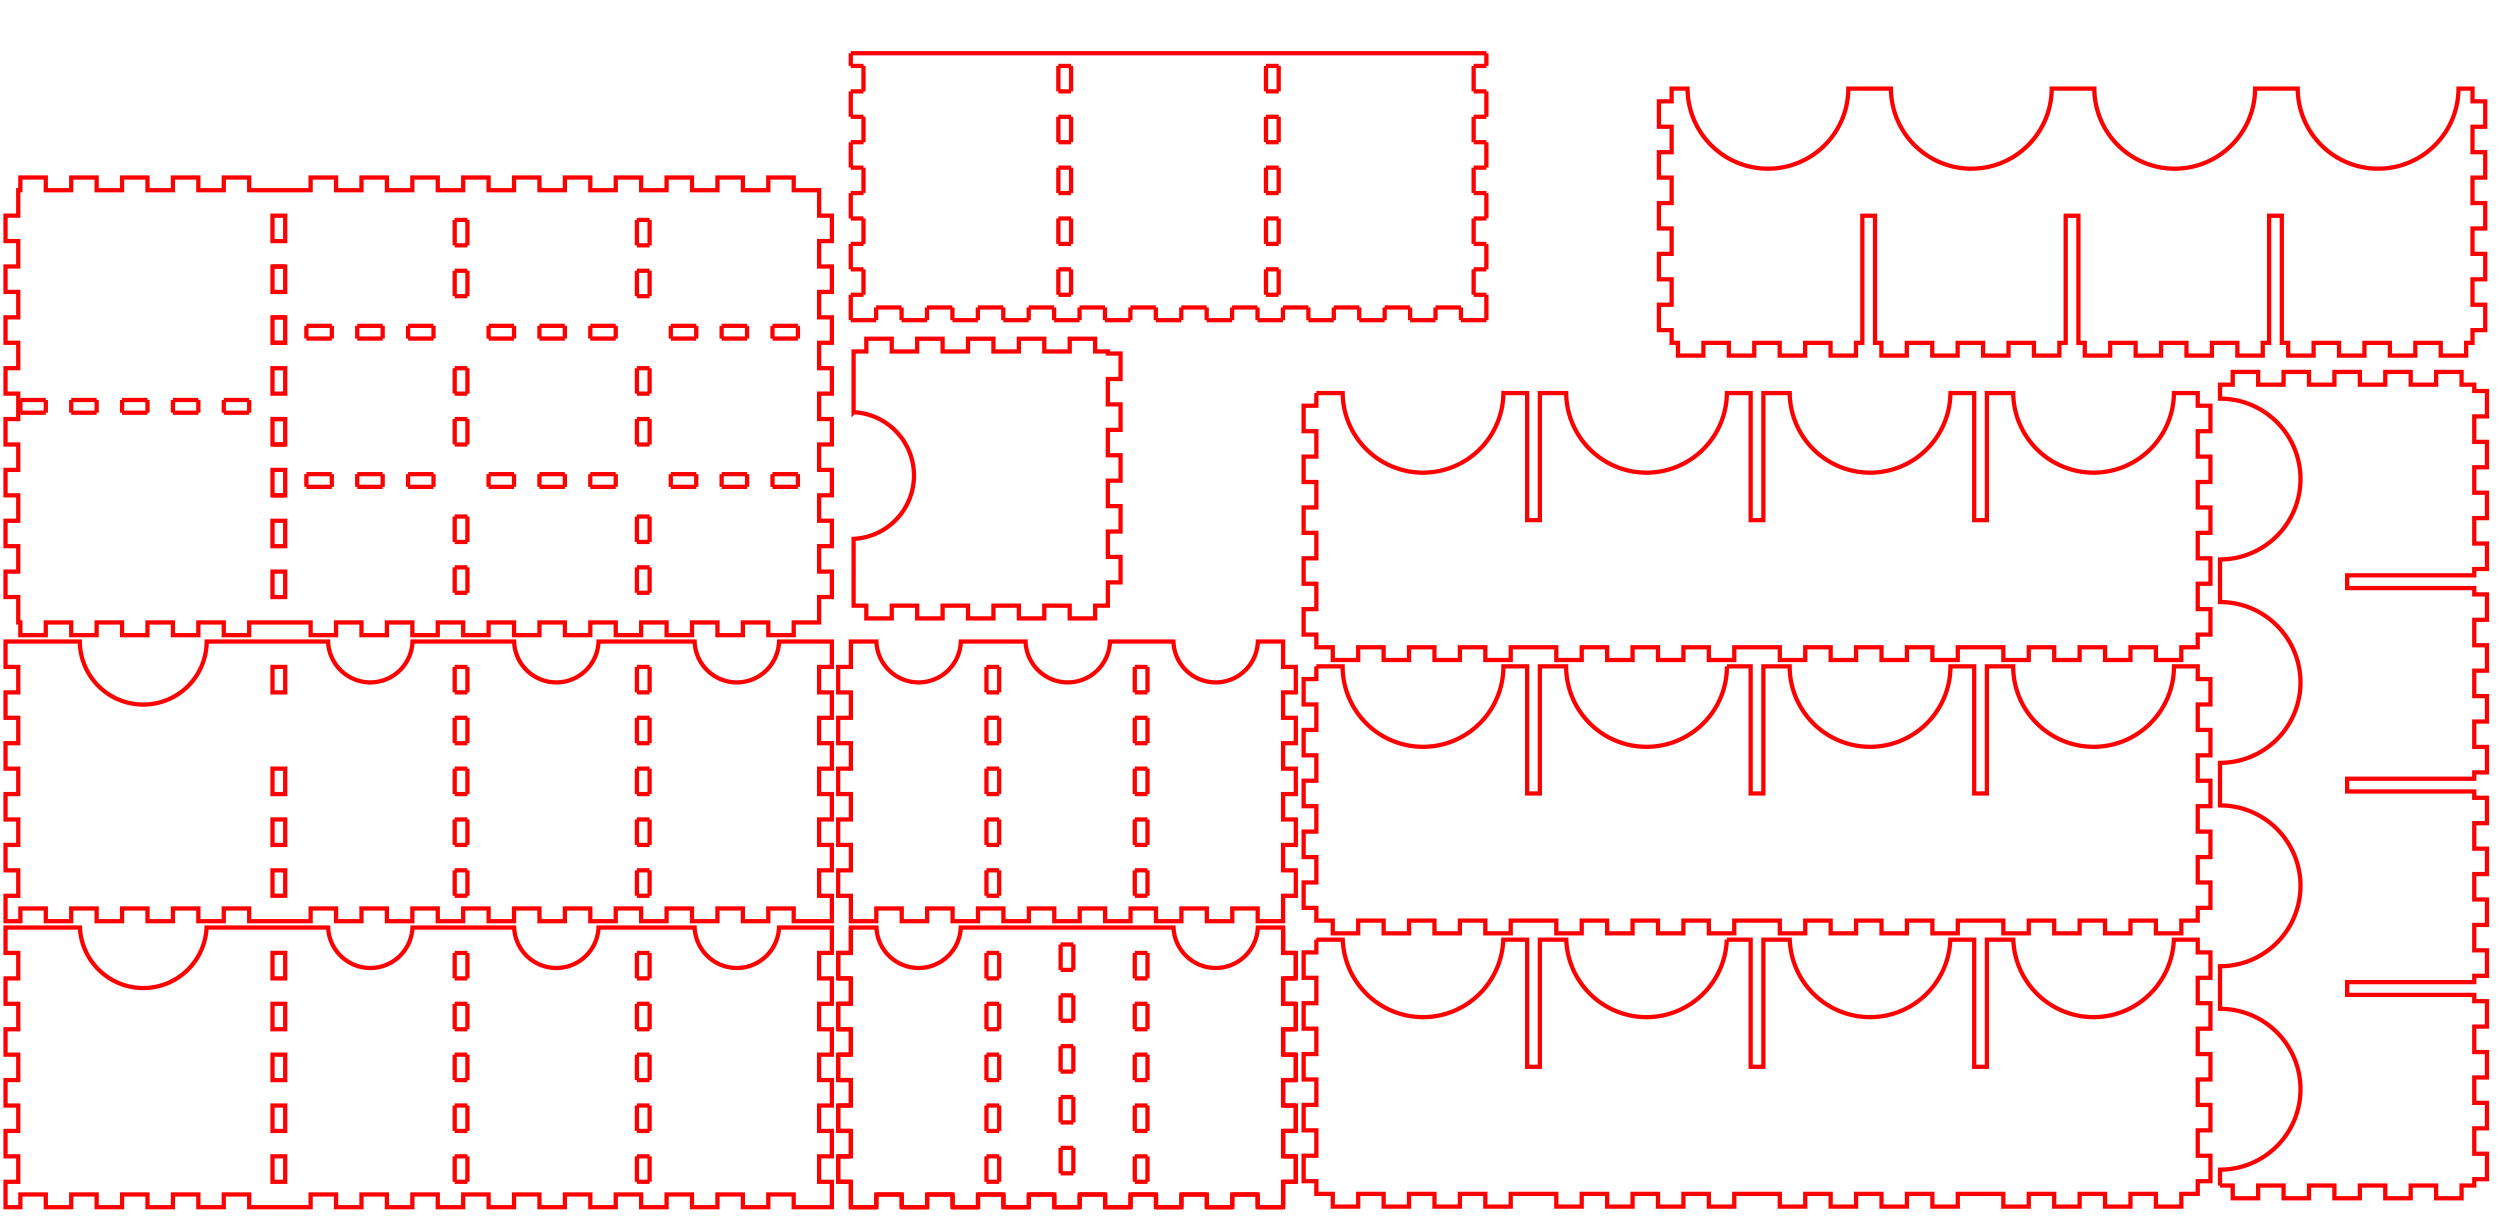 <?xml version="1.0" encoding="UTF-8" standalone="no"?>
<!-- Created with Inkscape (http://www.inkscape.org/) -->

<svg
   xmlns:dc="http://purl.org/dc/elements/1.1/"
   xmlns:cc="http://creativecommons.org/ns#"
   xmlns:rdf="http://www.w3.org/1999/02/22-rdf-syntax-ns#"
   xmlns:svg="http://www.w3.org/2000/svg"
   xmlns="http://www.w3.org/2000/svg"
   xmlns:sodipodi="http://sodipodi.sourceforge.net/DTD/sodipodi-0.dtd"
   xmlns:inkscape="http://www.inkscape.org/namespaces/inkscape"
   width="590mm"
   height="290mm"
   viewBox="0 0 2090.551 1027.559"
   id="svg7949"
   version="1.1"
   inkscape:version="0.91 r13725"
   sodipodi:docname="Print Part 3.svg">
  <defs
     id="defs7951">
    <g
       id="g2469">
      <symbol
         id="glyph0-0"
         overflow="visible">
        <path
           id="path2457"
           d=""
           style="stroke:none;" />
      </symbol>
      <symbol
         id="glyph0-1"
         overflow="visible">
        <path
           id="path2460"
           d="M 2.594 -5.156 L 2.594 0 L 3.469 0 L 3.469 -7.234 L 2.891 -7.234 C 2.578 -6.125 2.375 -5.969 1.016 -5.797 L 1.016 -5.156 Z M 2.594 -5.156 "
           style="stroke:none;" />
      </symbol>
      <symbol
         id="glyph0-2"
         overflow="visible">
        <path
           id="path2463"
           d="M 2.75 -7.234 C 2.094 -7.234 1.484 -6.938 1.125 -6.438 C 0.656 -5.797 0.438 -4.844 0.438 -3.5 C 0.438 -1.062 1.234 0.234 2.75 0.234 C 4.25 0.234 5.062 -1.062 5.062 -3.438 C 5.062 -4.844 4.844 -5.781 4.375 -6.438 C 4.016 -6.938 3.422 -7.234 2.75 -7.234 Z M 2.75 -6.453 C 3.703 -6.453 4.172 -5.484 4.172 -3.516 C 4.172 -1.453 3.703 -0.5 2.734 -0.5 C 1.797 -0.5 1.328 -1.5 1.328 -3.484 C 1.328 -5.484 1.797 -6.453 2.75 -6.453 Z M 2.75 -6.453 "
           style="stroke:none;" />
      </symbol>
      <symbol
         id="glyph0-3"
         overflow="visible">
        <path
           id="path2466"
           d="M 0.703 -5.234 L 0.703 0 L 1.547 0 L 1.547 -3.297 C 1.547 -4.047 2.094 -4.656 2.766 -4.656 C 3.391 -4.656 3.734 -4.281 3.734 -3.609 L 3.734 0 L 4.578 0 L 4.578 -3.297 C 4.578 -4.047 5.125 -4.656 5.812 -4.656 C 6.422 -4.656 6.781 -4.266 6.781 -3.609 L 6.781 0 L 7.625 0 L 7.625 -3.938 C 7.625 -4.875 7.078 -5.391 6.094 -5.391 C 5.406 -5.391 4.984 -5.188 4.484 -4.594 C 4.188 -5.156 3.766 -5.391 3.078 -5.391 C 2.375 -5.391 1.906 -5.125 1.469 -4.5 L 1.469 -5.234 Z M 0.703 -5.234 "
           style="stroke:none;" />
      </symbol>
    </g>
  </defs>
  <sodipodi:namedview
     id="base"
     pagecolor="#ffffff"
     bordercolor="#666666"
     borderopacity="1.0"
     inkscape:pageopacity="0.0"
     inkscape:pageshadow="2"
     inkscape:zoom="0.35"
     inkscape:cx="990.2754"
     inkscape:cy="723.25073"
     inkscape:document-units="mm"
     inkscape:current-layer="layer1"
     showgrid="false"
     inkscape:window-width="1366"
     inkscape:window-height="705"
     inkscape:window-x="-8"
     inkscape:window-y="-8"
     inkscape:window-maximized="1" />
  <g
     inkscape:label="Layer 1"
     inkscape:groupmode="layer"
     id="layer1"
     transform="translate(0,-24.803)">
    <path
       inkscape:connector-curvature="0"
       id="path2312"
       d="m 390.857,1013.028 0,0 m 0,0 -10.63,0 m 0,0 0,-21.26 m 0,0 10.63,0 m 0,0 0,21.26"
       style="fill:none;stroke:#ff0000;stroke-width:3.568;stroke-linecap:butt;stroke-linejoin:miter;stroke-miterlimit:10;stroke-dasharray:none;stroke-opacity:1" />
    <path
       inkscape:connector-curvature="0"
       id="path2314"
       d="m 390.857,970.509 0,0 m 0,0 -10.63,0 m 0,0 0,-21.26 m 0,0 10.63,0 m 0,0 0,21.26"
       style="fill:none;stroke:#ff0000;stroke-width:3.568;stroke-linecap:butt;stroke-linejoin:miter;stroke-miterlimit:10;stroke-dasharray:none;stroke-opacity:1" />
    <path
       inkscape:connector-curvature="0"
       id="path2316"
       d="m 390.857,927.989 0,0 m 0,0 -10.63,0 m 0,0 0,-21.26 m 0,0 10.63,0 m 0,0 0,21.26"
       style="fill:none;stroke:#ff0000;stroke-width:3.568;stroke-linecap:butt;stroke-linejoin:miter;stroke-miterlimit:10;stroke-dasharray:none;stroke-opacity:1" />
    <path
       inkscape:connector-curvature="0"
       id="path2318"
       d="m 390.857,885.469 0,0 m 0,0 -10.63,0 m 0,0 0,-21.26 m 0,0 10.63,0 m 0,0 0,21.26"
       style="fill:none;stroke:#ff0000;stroke-width:3.568;stroke-linecap:butt;stroke-linejoin:miter;stroke-miterlimit:10;stroke-dasharray:none;stroke-opacity:1" />
    <path
       inkscape:connector-curvature="0"
       id="path2320"
       d="m 390.857,842.95 0,0 m 0,0 -10.63,0 m 0,0 0,-21.26 m 0,0 10.63,0 m 0,0 0,21.26"
       style="fill:none;stroke:#ff0000;stroke-width:3.568;stroke-linecap:butt;stroke-linejoin:miter;stroke-miterlimit:10;stroke-dasharray:none;stroke-opacity:1" />
    <path
       inkscape:connector-curvature="0"
       id="path2322"
       d="m 543.219,1013.028 0,0 m 0,0 -10.63,0 m 0,0 0,-21.26 m 0,0 10.63,0 m 0,0 0,21.26"
       style="fill:none;stroke:#ff0000;stroke-width:3.568;stroke-linecap:butt;stroke-linejoin:miter;stroke-miterlimit:10;stroke-dasharray:none;stroke-opacity:1" />
    <path
       inkscape:connector-curvature="0"
       id="path2324"
       d="m 543.219,970.509 0,0 m 0,0 -10.63,0 m 0,0 0,-21.26 m 0,0 10.63,0 m 0,0 0,21.26"
       style="fill:none;stroke:#ff0000;stroke-width:3.568;stroke-linecap:butt;stroke-linejoin:miter;stroke-miterlimit:10;stroke-dasharray:none;stroke-opacity:1" />
    <path
       inkscape:connector-curvature="0"
       id="path2326"
       d="m 543.219,927.989 0,0 m 0,0 -10.63,0 m 0,0 0,-21.26 m 0,0 10.63,0 m 0,0 0,21.26"
       style="fill:none;stroke:#ff0000;stroke-width:3.568;stroke-linecap:butt;stroke-linejoin:miter;stroke-miterlimit:10;stroke-dasharray:none;stroke-opacity:1" />
    <path
       inkscape:connector-curvature="0"
       id="path2328"
       d="m 543.219,885.469 0,0 m 0,0 -10.63,0 m 0,0 0,-21.26 m 0,0 10.63,0 m 0,0 0,21.26"
       style="fill:none;stroke:#ff0000;stroke-width:3.568;stroke-linecap:butt;stroke-linejoin:miter;stroke-miterlimit:10;stroke-dasharray:none;stroke-opacity:1" />
    <path
       inkscape:connector-curvature="0"
       id="path2330"
       d="m 543.219,842.95 0,0 m 0,0 -10.63,0 m 0,0 0,-21.26 m 0,0 10.63,0 m 0,0 0,21.26"
       style="fill:none;stroke:#ff0000;stroke-width:3.568;stroke-linecap:butt;stroke-linejoin:miter;stroke-miterlimit:10;stroke-dasharray:none;stroke-opacity:1" />
    <path
       style="fill:none;stroke:#ff0000;stroke-width:3.568;stroke-linecap:butt;stroke-linejoin:miter;stroke-miterlimit:10;stroke-dasharray:none;stroke-opacity:1"
       d="m 4.637,800.43 0,10.629 0,10.631 10.629,0 0,21.258 -10.629,0 0,21.26 10.629,0 0,21.26 -10.629,0 0,21.259 10.629,0 0,21.26 -10.629,0 0,21.26 10.629,0 0,21.26 -10.629,0 0,21.259 10.629,0 0,21.26 -10.629,0 0,10.629 0,10.631 10.629,0 1.772,0 0,-10.631 21.259,0 0,10.631 21.26,0 0,-10.631 21.26,0 0,10.631 21.259,0 0,-10.631 21.26,0 0,10.631 21.26,0 0,-10.631 21.259,0 0,10.631 21.26,0 0,-10.631 21.26,0 0,10.631 19.488,0 5.316,0 5.314,0 21.26,0 0,-10.631 21.26,0 0,10.631 21.26,0 0,-10.631 21.259,0 0,10.631 21.26,0 0,-10.631 21.26,0 0,10.631 21.259,0 0,-10.631 21.26,0 0,10.631 21.26,0 0,-10.631 21.259,0 0,10.631 21.26,0 0,-10.631 21.26,0 0,10.631 21.26,0 0,-10.631 21.259,0 0,10.631 21.26,0 0,-10.631 21.26,0 0,10.631 21.259,0 0,-10.631 21.26,0 0,10.631 21.26,0 0,-10.631 21.26,0 0,10.631 21.259,0 10.631,0 0,-10.631 0,-10.629 -10.631,0 0,-21.26 10.631,0 0,-21.259 -10.631,0 0,-21.26 10.631,0 0,-21.26 -10.631,0 0,-21.26 10.631,0 0,-21.259 -10.631,0 0,-21.26 10.631,0 0,-21.26 -10.631,0 0,-21.258 10.631,0 0,-10.631 0,-10.629 -10.631,0 -33.517,0 a 35.344,35.344 0 0 1 -35.268,33.836 35.344,35.344 0 0 1 -35.292,-33.836 l -80.383,0 a 35.344,35.344 0 0 1 -35.27,33.836 35.344,35.344 0 0 1 -35.292,-33.836 l -84.99,0 a 35.344,35.344 0 0 1 -35.27,33.836 35.344,35.344 0 0 1 -35.29,-33.836 l -35.885,0 -5.314,0 -5.316,0 -55.111,0 a 53.061,53.061 0 0 1 -52.938,50.601 53.061,53.061 0 0 1 -52.974,-50.601 l -51.575,0 z m 223.228,21.26 5.316,0 5.314,0 0,21.258 -10.629,0 z m 0,127.559 5.316,0 5.314,0 0,21.26 -10.629,0 z m 0,42.519 5.316,0 5.314,0 0,21.26 -10.629,0 z"
       id="path2332"
       inkscape:connector-curvature="0" />
    <path
       inkscape:connector-curvature="0"
       id="path2334"
       d="m 390.857,773.855 0,0 m 0,0 -10.63,0 m 0,0 0,-21.26 m 0,0 10.63,0 m 0,0 0,21.26"
       style="fill:none;stroke:#ff0000;stroke-width:3.568;stroke-linecap:butt;stroke-linejoin:miter;stroke-miterlimit:10;stroke-dasharray:none;stroke-opacity:1" />
    <path
       inkscape:connector-curvature="0"
       id="path2336"
       d="m 390.857,731.335 0,0 m 0,0 -10.63,0 m 0,0 0,-21.26 m 0,0 10.63,0 m 0,0 0,21.26"
       style="fill:none;stroke:#ff0000;stroke-width:3.568;stroke-linecap:butt;stroke-linejoin:miter;stroke-miterlimit:10;stroke-dasharray:none;stroke-opacity:1" />
    <path
       inkscape:connector-curvature="0"
       id="path2338"
       d="m 390.857,688.816 0,0 m 0,0 -10.63,0 m 0,0 0,-21.26 m 0,0 10.63,0 m 0,0 0,21.26"
       style="fill:none;stroke:#ff0000;stroke-width:3.568;stroke-linecap:butt;stroke-linejoin:miter;stroke-miterlimit:10;stroke-dasharray:none;stroke-opacity:1" />
    <path
       inkscape:connector-curvature="0"
       id="path2340"
       d="m 390.857,646.296 0,0 m 0,0 -10.63,0 m 0,0 0,-21.26 m 0,0 10.63,0 m 0,0 0,21.26"
       style="fill:none;stroke:#ff0000;stroke-width:3.568;stroke-linecap:butt;stroke-linejoin:miter;stroke-miterlimit:10;stroke-dasharray:none;stroke-opacity:1" />
    <path
       inkscape:connector-curvature="0"
       id="path2342"
       d="m 390.857,603.776 0,0 m 0,0 -10.63,0 m 0,0 0,-21.26 m 0,0 10.63,0 m 0,0 0,21.26"
       style="fill:none;stroke:#ff0000;stroke-width:3.568;stroke-linecap:butt;stroke-linejoin:miter;stroke-miterlimit:10;stroke-dasharray:none;stroke-opacity:1" />
    <path
       inkscape:connector-curvature="0"
       id="path2344"
       d="m 543.219,773.855 0,0 m 0,0 -10.63,0 m 0,0 0,-21.26 m 0,0 10.63,0 m 0,0 0,21.26"
       style="fill:none;stroke:#ff0000;stroke-width:3.568;stroke-linecap:butt;stroke-linejoin:miter;stroke-miterlimit:10;stroke-dasharray:none;stroke-opacity:1" />
    <path
       inkscape:connector-curvature="0"
       id="path2346"
       d="m 543.219,731.335 0,0 m 0,0 -10.63,0 m 0,0 0,-21.26 m 0,0 10.63,0 m 0,0 0,21.26"
       style="fill:none;stroke:#ff0000;stroke-width:3.568;stroke-linecap:butt;stroke-linejoin:miter;stroke-miterlimit:10;stroke-dasharray:none;stroke-opacity:1" />
    <path
       inkscape:connector-curvature="0"
       id="path2348"
       d="m 543.219,688.816 0,0 m 0,0 -10.63,0 m 0,0 0,-21.26 m 0,0 10.63,0 m 0,0 0,21.26"
       style="fill:none;stroke:#ff0000;stroke-width:3.568;stroke-linecap:butt;stroke-linejoin:miter;stroke-miterlimit:10;stroke-dasharray:none;stroke-opacity:1" />
    <path
       inkscape:connector-curvature="0"
       id="path2350"
       d="m 543.219,646.296 0,0 m 0,0 -10.63,0 m 0,0 0,-21.26 m 0,0 10.63,0 m 0,0 0,21.26"
       style="fill:none;stroke:#ff0000;stroke-width:3.568;stroke-linecap:butt;stroke-linejoin:miter;stroke-miterlimit:10;stroke-dasharray:none;stroke-opacity:1" />
    <path
       inkscape:connector-curvature="0"
       id="path2352"
       d="m 543.219,603.776 0,0 m 0,0 -10.63,0 m 0,0 0,-21.26 m 0,0 10.63,0 m 0,0 0,21.26"
       style="fill:none;stroke:#ff0000;stroke-width:3.568;stroke-linecap:butt;stroke-linejoin:miter;stroke-miterlimit:10;stroke-dasharray:none;stroke-opacity:1" />
    <path
       inkscape:connector-curvature="0"
       id="path2354"
       d="m 387.314,795.115 z m 42.52,0 z m 265.748,-148.819 z m 0,-42.52 z m -467.716,21.26 z m 0,42.52 10.63,0 0,21.26 -5.315,0 5.315,0 -10.63,0 0,-21.26 5.315,0 z m 0,85.039 z"
       style="fill:none;stroke:#ff0000;stroke-width:3.568;stroke-linecap:butt;stroke-linejoin:miter;stroke-miterlimit:10;stroke-dasharray:none;stroke-opacity:1"
       sodipodi:nodetypes="ccccccccccccccccccccc" />
    <path
       inkscape:connector-curvature="0"
       id="path2356"
       d="m 390.857,520.509 0,0 m 0,0 -10.63,0 m 0,0 0,-21.26 m 0,0 10.63,0 m 0,0 0,21.26"
       style="fill:none;stroke:#ff0000;stroke-width:3.568;stroke-linecap:butt;stroke-linejoin:miter;stroke-miterlimit:10;stroke-dasharray:none;stroke-opacity:1" />
    <path
       inkscape:connector-curvature="0"
       id="path2358"
       d="m 390.857,477.989 0,0 m 0,0 -10.63,0 m 0,0 0,-21.26 m 0,0 10.63,0 m 0,0 0,21.26"
       style="fill:none;stroke:#ff0000;stroke-width:3.568;stroke-linecap:butt;stroke-linejoin:miter;stroke-miterlimit:10;stroke-dasharray:none;stroke-opacity:1" />
    <path
       inkscape:connector-curvature="0"
       id="path2360"
       d="m 390.857,396.493 0,0 m 0,0 -10.63,0 m 0,0 0,-21.26 m 0,0 10.63,0 m 0,0 0,21.26"
       style="fill:none;stroke:#ff0000;stroke-width:3.568;stroke-linecap:butt;stroke-linejoin:miter;stroke-miterlimit:10;stroke-dasharray:none;stroke-opacity:1" />
    <path
       inkscape:connector-curvature="0"
       id="path2362"
       d="m 390.857,353.973 0,0 m 0,0 -10.63,0 m 0,0 0,-21.26 m 0,0 10.63,0 m 0,0 0,21.26"
       style="fill:none;stroke:#ff0000;stroke-width:3.568;stroke-linecap:butt;stroke-linejoin:miter;stroke-miterlimit:10;stroke-dasharray:none;stroke-opacity:1" />
    <path
       inkscape:connector-curvature="0"
       id="path2364"
       d="m 390.857,272.477 0,0 m 0,0 -10.63,0 m 0,0 0,-21.26 m 0,0 10.63,0 m 0,0 0,21.26"
       style="fill:none;stroke:#ff0000;stroke-width:3.568;stroke-linecap:butt;stroke-linejoin:miter;stroke-miterlimit:10;stroke-dasharray:none;stroke-opacity:1" />
    <path
       inkscape:connector-curvature="0"
       id="path2366"
       d="m 390.857,229.958 0,0 m 0,0 -10.63,0 m 0,0 0,-21.26 m 0,0 10.63,0 m 0,0 0,21.26"
       style="fill:none;stroke:#ff0000;stroke-width:3.568;stroke-linecap:butt;stroke-linejoin:miter;stroke-miterlimit:10;stroke-dasharray:none;stroke-opacity:1" />
    <path
       inkscape:connector-curvature="0"
       id="path2368"
       d="m 543.219,520.509 0,0 m 0,0 -10.63,0 m 0,0 0,-21.26 m 0,0 10.63,0 m 0,0 0,21.26"
       style="fill:none;stroke:#ff0000;stroke-width:3.568;stroke-linecap:butt;stroke-linejoin:miter;stroke-miterlimit:10;stroke-dasharray:none;stroke-opacity:1" />
    <path
       inkscape:connector-curvature="0"
       id="path2370"
       d="m 543.219,477.989 0,0 m 0,0 -10.63,0 m 0,0 0,-21.26 m 0,0 10.63,0 m 0,0 0,21.26"
       style="fill:none;stroke:#ff0000;stroke-width:3.568;stroke-linecap:butt;stroke-linejoin:miter;stroke-miterlimit:10;stroke-dasharray:none;stroke-opacity:1" />
    <path
       inkscape:connector-curvature="0"
       id="path2372"
       d="m 543.219,396.493 0,0 m 0,0 -10.63,0 m 0,0 0,-21.26 m 0,0 10.63,0 m 0,0 0,21.26"
       style="fill:none;stroke:#ff0000;stroke-width:3.568;stroke-linecap:butt;stroke-linejoin:miter;stroke-miterlimit:10;stroke-dasharray:none;stroke-opacity:1" />
    <path
       inkscape:connector-curvature="0"
       id="path2374"
       d="m 543.219,353.973 0,0 m 0,0 -10.63,0 m 0,0 0,-21.26 m 0,0 10.63,0 m 0,0 0,21.26"
       style="fill:none;stroke:#ff0000;stroke-width:3.568;stroke-linecap:butt;stroke-linejoin:miter;stroke-miterlimit:10;stroke-dasharray:none;stroke-opacity:1" />
    <path
       inkscape:connector-curvature="0"
       id="path2376"
       d="m 543.219,272.477 0,0 m 0,0 -10.63,0 m 0,0 0,-21.26 m 0,0 10.63,0 m 0,0 0,21.26"
       style="fill:none;stroke:#ff0000;stroke-width:3.568;stroke-linecap:butt;stroke-linejoin:miter;stroke-miterlimit:10;stroke-dasharray:none;stroke-opacity:1" />
    <path
       inkscape:connector-curvature="0"
       id="path2378"
       d="m 543.219,229.958 0,0 m 0,0 -10.63,0 m 0,0 0,-21.26 m 0,0 10.63,0 m 0,0 0,21.26"
       style="fill:none;stroke:#ff0000;stroke-width:3.568;stroke-linecap:butt;stroke-linejoin:miter;stroke-miterlimit:10;stroke-dasharray:none;stroke-opacity:1" />
    <path
       inkscape:connector-curvature="0"
       id="path2380"
       d="m 238.495,545.312 21.26,0 0,0 0,0 0,0 0,10.63 0,0 21.26,0 0,0 0,-10.63 0,0 21.26,0 0,0 0,10.63 0,0 21.26,0 0,0 0,-10.63 0,0 21.26,0 0,0 0,10.63 0,0 21.26,0 0,0 0,-10.63 0,0 21.26,0 0,0 0,0 0,0 0,10.63 0,0 21.26,0 0,0 0,-10.63 0,0 21.26,0 0,0 0,10.63 0,0 21.26,0 0,0 0,-10.63 0,0 21.26,0 0,0 0,0 0,0 0,10.63 0,0 21.26,0 0,0 0,-10.63 0,0 21.26,0 0,0 0,0 0,0 0,10.63 0,0 21.26,0 0,0 0,-10.63 0,0 21.26,0 0,0 0,0 0,0 0,10.63 0,0 21.26,0 0,0 0,-10.63 0,0 21.26,0 0,0 0,10.63 0,0 21.26,0 0,0 0,-10.63 0,0 21.26,0 0,0 0,0 0,0 0,10.63 0,0 21.26,0 0,0 0,-10.63 0,0 21.26,0 0,0 0,0 0,0 0,0 0,0 0,-21.26 0,0 0,0 0,0 10.63,0 0,0 0,-21.26 0,0 -10.63,0 0,0 0,-21.26 0,0 0,0 0,0 10.63,0 0,0 0,-21.26 0,0 -10.63,0 0,0 0,-21.26 0,0 0,0 0,0 10.63,0 0,0 0,-21.26 0,0 -10.63,0 0,0 0,-21.26 0,0 10.63,0 0,0 0,-21.26 0,0 -10.63,0 0,0 0,-21.26 0,0 0,0 0,0 10.63,0 0,0 0,-21.26 0,0 -10.63,0 0,0 0,-21.26 0,0 10.63,0 0,0 0,-21.26 0,0 -10.63,0 0,0 0,-21.26 0,0 0,0 0,0 10.63,0 0,0 0,-21.26 0,0 -10.63,0 0,0 0,-21.26 0,0 10.63,0 0,0 0,-21.26 0,0 -10.63,0 0,0 0,-21.26 0,0 0,0 0,0 0,0 0,0 -21.26,0 0,0 0,0 0,0 0,-10.63 0,0 -21.26,0 0,0 0,10.63 0,0 -21.26,0 0,0 0,-10.63 0,0 -21.26,0 0,0 0,10.63 0,0 -21.26,0 0,0 0,0 0,0 0,-10.63 0,0 -21.26,0 0,0 0,10.63 0,0 -21.26,0 0,0 0,0 0,0 0,-10.63 0,0 -21.26,0 0,0 0,10.63 0,0 -21.26,0 0,0 0,0 0,0 0,-10.63 0,0 -21.26,0 0,0 0,10.63 0,0 -21.26,0 0,0 0,0 0,0 0,-10.63 0,0 -21.26,0 0,0 0,10.63 0,0 -21.26,0 0,0 0,0 0,0 0,-10.63 0,0 -21.26,0 0,0 0,10.63 0,0 -21.26,0 0,0 0,0 0,0 0,-10.63 0,0 -21.26,0 0,0 0,10.63 0,0 -21.26,0 0,0 0,-10.63 0,0 -21.26,0 0,0 0,10.63 0,0 -21.26,0 0,0 0,0 0,0 0,-10.63 0,0 -21.26,0 0,0 0,10.63 0,0 -21.26,0 0,0 0,0 0,0 -10.63,0 0,0 -19.488,0 0,0 0,0 0,0 0,-10.63 0,0 -21.26,0 0,0 0,10.63 0,0 -21.26,0 0,0 0,-10.63 0,0 -21.26,0 0,0 0,10.63 0,0 -21.26,0 0,0 0,-10.63 0,0 -21.26,0 0,0 0,10.63 0,0 -21.26,0 0,0 0,-10.63 0,0 -21.26,0 0,0 0,10.63 0,0 -21.26,0 0,0 0,0 0,0 0,-10.63 0,0 -21.26,0 0,0 0,10.63 0,0 -1.772,0 0,0 10e-5,21.26 0,0 0,0 0,0 -10.63,0 0,0 0,21.26 0,0 10.63,0 0,0 0,21.26 0,0 0,0 0,0 -10.63,0 0,0 0,21.26 0,0 10.63,0 0,0 0,21.26 0,0 0,0 0,0 -10.63,0 0,0 0,21.26 0,0 10.63,0 0,0 0,21.26 0,0 0,0 0,0 -10.63,0 0,0 0,21.26 0,0 10.63,0 0,0 0,21.26 0,0 0,0 0,0 -10.63,0 0,0 0,21.26 0,0 10.63,0 0,0 0,21.26 0,0 0,0 0,0 -10.63,0 0,0 0,21.26 0,0 10.63,0 0,0 0,21.26 0,0 0,0 0,0 -10.63,0 0,0 0,21.26 0,0 10.63,0 0,0 0,21.26 0,0 0,0 0,0 -10.63,0 0,0 0,21.26 0,0 10.63,0 0,0 0,21.26 0,0 0,0 0,0 0,0 0,0 1.772,0 0,0 0,10.63 0,0 21.26,0 0,0 0,-10.63 0,0 21.26,0 0,0 0,0 0,0 0,10.63 0,0 21.26,0 0,0 0,-10.63 0,0 21.26,0 0,0 0,0 0,0 0,10.63 0,0 21.26,0 0,0 0,-10.63 0,0 21.26,0 0,0 0,0 0,0 0,10.63 0,0 21.26,0 0,0 0,-10.63 0,0 21.26,0 0,0 0,10.63 0,0 21.26,0 0,0 0,-10.63 0,0 19.488,0 0,0 0,0 0,0 10.63,0 0,0 0,0 0,0 0,0 z m 63.779,0 0,0 z m 42.52,0 0,0 z m 85.039,0 0,0 z m 170.079,0 0,0 z"
       style="fill:none;stroke:#ff0000;stroke-width:3.568;stroke-linecap:butt;stroke-linejoin:miter;stroke-miterlimit:10;stroke-dasharray:none;stroke-opacity:1"
       sodipodi:nodetypes="ccccccccccccccccccccccccccccccccccccccccccccccccccccccccccccccccccccccccccccccccccccccccccccccccccccccccccccccccccccccccccccccccccccccccccccccccccccccccccccccccccccccccccccccccccccccccccccccccccccccccccccccccccccccccccccccccccccccccccccccccccccccccccccccccccccccccccccccccccccccccccccccccccccccccccccccccccccccccccccccccccccccccccccccccccccccccccccccccccccccccccccccccccccccccccccccccccccccccccccccccccccccccccccccccccccccccccccccccccccccccccccccccccccccccccccccccccccccccccccccccc" />
    <path
       inkscape:connector-curvature="0"
       id="path2382"
       d="m 667.235,421.296 0,0 m 0,0 0,10.63 m 0,0 -21.26,0 m 0,0 0,-10.63 m 0,0 21.26,0"
       style="fill:none;stroke:#ff0000;stroke-width:3.568;stroke-linecap:butt;stroke-linejoin:miter;stroke-miterlimit:10;stroke-dasharray:none;stroke-opacity:1" />
    <path
       inkscape:connector-curvature="0"
       id="path2384"
       d="m 624.715,421.296 0,0 m 0,0 0,10.63 m 0,0 -21.26,0 m 0,0 0,-10.63 m 0,0 21.26,0"
       style="fill:none;stroke:#ff0000;stroke-width:3.568;stroke-linecap:butt;stroke-linejoin:miter;stroke-miterlimit:10;stroke-dasharray:none;stroke-opacity:1" />
    <path
       inkscape:connector-curvature="0"
       id="path2386"
       d="m 582.196,421.296 0,0 m 0,0 0,10.63 m 0,0 -21.26,0 m 0,0 0,-10.63 m 0,0 21.26,0"
       style="fill:none;stroke:#ff0000;stroke-width:3.568;stroke-linecap:butt;stroke-linejoin:miter;stroke-miterlimit:10;stroke-dasharray:none;stroke-opacity:1" />
    <path
       inkscape:connector-curvature="0"
       id="path2388"
       d="m 514.873,421.296 0,0 m 0,0 0,10.63 m 0,0 -21.26,0 m 0,0 0,-10.63 m 0,0 21.26,0"
       style="fill:none;stroke:#ff0000;stroke-width:3.568;stroke-linecap:butt;stroke-linejoin:miter;stroke-miterlimit:10;stroke-dasharray:none;stroke-opacity:1" />
    <path
       inkscape:connector-curvature="0"
       id="path2390"
       d="m 472.353,421.296 0,0 m 0,0 0,10.63 m 0,0 -21.26,0 m 0,0 0,-10.63 m 0,0 21.26,0"
       style="fill:none;stroke:#ff0000;stroke-width:3.568;stroke-linecap:butt;stroke-linejoin:miter;stroke-miterlimit:10;stroke-dasharray:none;stroke-opacity:1" />
    <path
       inkscape:connector-curvature="0"
       id="path2392"
       d="m 429.833,421.296 0,0 m 0,0 0,10.63 m 0,0 -21.26,0 m 0,0 0,-10.63 m 0,0 21.26,0"
       style="fill:none;stroke:#ff0000;stroke-width:3.568;stroke-linecap:butt;stroke-linejoin:miter;stroke-miterlimit:10;stroke-dasharray:none;stroke-opacity:1" />
    <path
       inkscape:connector-curvature="0"
       id="path2394"
       d="m 362.51,421.296 0,0 m 0,0 0,10.63 m 0,0 -21.26,0 m 0,0 0,-10.63 m 0,0 21.26,0"
       style="fill:none;stroke:#ff0000;stroke-width:3.568;stroke-linecap:butt;stroke-linejoin:miter;stroke-miterlimit:10;stroke-dasharray:none;stroke-opacity:1" />
    <path
       inkscape:connector-curvature="0"
       id="path2396"
       d="m 319.991,421.296 0,0 m 0,0 0,10.63 m 0,0 -21.26,0 m 0,0 0,-10.63 m 0,0 21.26,0"
       style="fill:none;stroke:#ff0000;stroke-width:3.568;stroke-linecap:butt;stroke-linejoin:miter;stroke-miterlimit:10;stroke-dasharray:none;stroke-opacity:1" />
    <path
       inkscape:connector-curvature="0"
       id="path2398"
       d="m 277.471,421.296 0,0 m 0,0 0,10.63 m 0,0 -21.26,0 m 0,0 0,-10.63 m 0,0 21.26,0"
       style="fill:none;stroke:#ff0000;stroke-width:3.568;stroke-linecap:butt;stroke-linejoin:miter;stroke-miterlimit:10;stroke-dasharray:none;stroke-opacity:1" />
    <path
       inkscape:connector-curvature="0"
       id="path2400"
       d="m 667.235,297.28 0,0 m 0,0 0,10.63 m 0,0 -21.26,0 m 0,0 0,-10.63 m 0,0 21.26,0"
       style="fill:none;stroke:#ff0000;stroke-width:3.568;stroke-linecap:butt;stroke-linejoin:miter;stroke-miterlimit:10;stroke-dasharray:none;stroke-opacity:1" />
    <path
       inkscape:connector-curvature="0"
       id="path2402"
       d="m 624.715,297.28 0,0 m 0,0 0,10.63 m 0,0 -21.26,0 m 0,0 0,-10.63 m 0,0 21.26,0"
       style="fill:none;stroke:#ff0000;stroke-width:3.568;stroke-linecap:butt;stroke-linejoin:miter;stroke-miterlimit:10;stroke-dasharray:none;stroke-opacity:1" />
    <path
       inkscape:connector-curvature="0"
       id="path2404"
       d="m 582.196,297.28 0,0 m 0,0 0,10.63 m 0,0 -21.26,0 m 0,0 0,-10.63 m 0,0 21.26,0"
       style="fill:none;stroke:#ff0000;stroke-width:3.568;stroke-linecap:butt;stroke-linejoin:miter;stroke-miterlimit:10;stroke-dasharray:none;stroke-opacity:1" />
    <path
       inkscape:connector-curvature="0"
       id="path2406"
       d="m 514.873,297.28 0,0 m 0,0 0,10.63 m 0,0 -21.26,0 m 0,0 0,-10.63 m 0,0 21.26,0"
       style="fill:none;stroke:#ff0000;stroke-width:3.568;stroke-linecap:butt;stroke-linejoin:miter;stroke-miterlimit:10;stroke-dasharray:none;stroke-opacity:1" />
    <path
       inkscape:connector-curvature="0"
       id="path2408"
       d="m 472.353,297.28 0,0 m 0,0 0,10.63 m 0,0 -21.26,0 m 0,0 0,-10.63 m 0,0 21.26,0"
       style="fill:none;stroke:#ff0000;stroke-width:3.568;stroke-linecap:butt;stroke-linejoin:miter;stroke-miterlimit:10;stroke-dasharray:none;stroke-opacity:1" />
    <path
       inkscape:connector-curvature="0"
       id="path2410"
       d="m 429.833,297.28 0,0 m 0,0 0,10.63 m 0,0 -21.26,0 m 0,0 0,-10.63 m 0,0 21.26,0"
       style="fill:none;stroke:#ff0000;stroke-width:3.568;stroke-linecap:butt;stroke-linejoin:miter;stroke-miterlimit:10;stroke-dasharray:none;stroke-opacity:1" />
    <path
       inkscape:connector-curvature="0"
       id="path2412"
       d="m 362.51,297.28 0,0 m 0,0 0,10.63 m 0,0 -21.26,0 m 0,0 0,-10.63 m 0,0 21.26,0"
       style="fill:none;stroke:#ff0000;stroke-width:3.568;stroke-linecap:butt;stroke-linejoin:miter;stroke-miterlimit:10;stroke-dasharray:none;stroke-opacity:1" />
    <path
       inkscape:connector-curvature="0"
       id="path2414"
       d="m 319.991,297.28 0,0 m 0,0 0,10.63 m 0,0 -21.26,0 m 0,0 0,-10.63 m 0,0 21.26,0"
       style="fill:none;stroke:#ff0000;stroke-width:3.568;stroke-linecap:butt;stroke-linejoin:miter;stroke-miterlimit:10;stroke-dasharray:none;stroke-opacity:1" />
    <path
       inkscape:connector-curvature="0"
       id="path2416"
       d="m 277.471,297.28 0,0 m 0,0 0,10.63 m 0,0 -21.26,0 m 0,0 0,-10.63 m 0,0 21.26,0"
       style="fill:none;stroke:#ff0000;stroke-width:3.568;stroke-linecap:butt;stroke-linejoin:miter;stroke-miterlimit:10;stroke-dasharray:none;stroke-opacity:1" />
    <path
       inkscape:connector-curvature="0"
       id="path2424"
       d="m 835.542,1013.028 0,0 m 0,0 -10.63,0 m 0,0 0,-21.26 m 0,0 10.63,0 m 0,0 0,21.26"
       style="fill:none;stroke:#ff0000;stroke-width:3.568;stroke-linecap:butt;stroke-linejoin:miter;stroke-miterlimit:10;stroke-dasharray:none;stroke-opacity:1" />
    <path
       inkscape:connector-curvature="0"
       id="path2426"
       d="m 835.542,970.509 0,0 m 0,0 -10.63,0 m 0,0 0,-21.26 m 0,0 10.63,0 m 0,0 0,21.26"
       style="fill:none;stroke:#ff0000;stroke-width:3.568;stroke-linecap:butt;stroke-linejoin:miter;stroke-miterlimit:10;stroke-dasharray:none;stroke-opacity:1" />
    <path
       inkscape:connector-curvature="0"
       id="path2428"
       d="m 835.542,927.989 0,0 m 0,0 -10.63,0 m 0,0 0,-21.26 m 0,0 10.63,0 m 0,0 0,21.26"
       style="fill:none;stroke:#ff0000;stroke-width:3.568;stroke-linecap:butt;stroke-linejoin:miter;stroke-miterlimit:10;stroke-dasharray:none;stroke-opacity:1" />
    <path
       inkscape:connector-curvature="0"
       id="path2430"
       d="m 835.542,885.469 0,0 m 0,0 -10.63,0 m 0,0 0,-21.26 m 0,0 10.63,0 m 0,0 0,21.26"
       style="fill:none;stroke:#ff0000;stroke-width:3.568;stroke-linecap:butt;stroke-linejoin:miter;stroke-miterlimit:10;stroke-dasharray:none;stroke-opacity:1" />
    <path
       inkscape:connector-curvature="0"
       id="path2432"
       d="m 835.542,842.95 0,0 m 0,0 -10.63,0 m 0,0 0,-21.26 m 0,0 10.63,0 m 0,0 0,21.26"
       style="fill:none;stroke:#ff0000;stroke-width:3.568;stroke-linecap:butt;stroke-linejoin:miter;stroke-miterlimit:10;stroke-dasharray:none;stroke-opacity:1" />
    <path
       inkscape:connector-curvature="0"
       id="path2434"
       d="m 959.558,1013.028 0,0 m 0,0 -10.63,0 m 0,0 0,-21.26 m 0,0 10.63,0 m 0,0 0,21.26"
       style="fill:none;stroke:#ff0000;stroke-width:3.568;stroke-linecap:butt;stroke-linejoin:miter;stroke-miterlimit:10;stroke-dasharray:none;stroke-opacity:1" />
    <path
       inkscape:connector-curvature="0"
       id="path2436"
       d="m 959.558,970.509 0,0 m 0,0 -10.63,0 m 0,0 0,-21.26 m 0,0 10.63,0 m 0,0 0,21.26"
       style="fill:none;stroke:#ff0000;stroke-width:3.568;stroke-linecap:butt;stroke-linejoin:miter;stroke-miterlimit:10;stroke-dasharray:none;stroke-opacity:1" />
    <path
       inkscape:connector-curvature="0"
       id="path2438"
       d="m 959.558,927.989 0,0 m 0,0 -10.63,0 m 0,0 0,-21.26 m 0,0 10.63,0 m 0,0 0,21.26"
       style="fill:none;stroke:#ff0000;stroke-width:3.568;stroke-linecap:butt;stroke-linejoin:miter;stroke-miterlimit:10;stroke-dasharray:none;stroke-opacity:1" />
    <path
       inkscape:connector-curvature="0"
       id="path2440"
       d="m 959.558,885.469 0,0 m 0,0 -10.63,0 m 0,0 0,-21.26 m 0,0 10.63,0 m 0,0 0,21.26"
       style="fill:none;stroke:#ff0000;stroke-width:3.568;stroke-linecap:butt;stroke-linejoin:miter;stroke-miterlimit:10;stroke-dasharray:none;stroke-opacity:1" />
    <path
       inkscape:connector-curvature="0"
       id="path2442"
       d="m 959.558,842.95 0,0 m 0,0 -10.63,0 m 0,0 0,-21.26 m 0,0 10.63,0 m 0,0 0,21.26"
       style="fill:none;stroke:#ff0000;stroke-width:3.568;stroke-linecap:butt;stroke-linejoin:miter;stroke-miterlimit:10;stroke-dasharray:none;stroke-opacity:1" />
    <path
       inkscape:connector-curvature="0"
       id="path2444"
       d="m 711.526,1034.288 21.26,0 m 0,0 0,0 m 0,0 0,-10.63 m 0,0 21.26,0 m 0,0 0,10.63 m 0,0 21.26,0 m 0,0 0,0 m 0,0 0,-10.63 m 0,0 21.26,0 m 0,0 0,10.63 m 0,0 21.26,0 m 0,0 0,0 m 0,0 0,-10.63 m 0,0 21.26,0 m 0,0 0,10.63 m 0,0 21.26,0 m 0,0 0,0 m 0,0 0,-10.63 m 0,0 21.26,0 m 0,0 0,10.63 m 0,0 21.26,0 m 0,0 0,0 m 0,0 0,-10.63 m 0,0 21.26,0 m 0,0 0,10.63 m 0,0 21.26,0 m 0,0 0,0 m 0,0 0,-10.63 m 0,0 21.26,0 m 0,0 0,10.63 m 0,0 21.26,0 m 0,0 0,0 m 0,0 0,-10.63 m 0,0 21.26,0 m 0,0 0,10.63 m 0,0 21.26,0 m 0,0 0,0 m 0,0 0,-10.63 m 0,0 21.26,0 m 0,0 0,10.63 m 0,0 21.26,0 m 0,0 0,0 m 0,0 0,-10.63 m 0,0 0,-10.63 m 0,0 0,0 m 0,0 10.63,0 m 0,0 0,-21.26 m 0,0 -10.63,0 m 0,0 0,-21.26 m 0,0 0,0 m 0,0 10.63,0 m 0,0 0,-21.26 m 0,0 -10.63,0 m 0,0 0,-21.26 m 0,0 0,0 m 0,0 10.63,0 m 0,0 0,-21.26 m 0,0 -10.63,0 m 0,0 0,-21.26 m 0,0 0,0 m 0,0 10.63,0 m 0,0 0,-21.26 m 0,0 -10.63,0 m 0,0 0,-21.26 m 0,0 0,0 m 0,0 10.63,0 m 0,0 0,-21.26 m 0,0 -10.63,0 m 0,0 0,-10.63 m 0,0 0,-10.63 m 0,0 0,0 m -361.418,0 0,0 m 0,0 0,10.63 m 0,0 0,10.63 m 0,0 0,0 m 0,0 -10.63,0 m 0,0 0,21.26 m 0,0 10.63,0 m 0,0 0,21.26 m 0,0 0,0 m 0,0 -10.63,0 m 0,0 0,21.26 m 0,0 10.63,0 m 0,0 0,21.26 m 0,0 0,0 m 0,0 -10.63,0 m 0,0 0,21.26 m 0,0 10.63,0 m 0,0 0,21.26 m 0,0 0,0 m 0,0 -10.63,0 m 0,0 0,21.26 m 0,0 10.63,0 m 0,0 0,21.26 m 0,0 0,0 m 0,0 -10.63,0 m 0,0 0,21.26 m 0,0 10.63,0 m 0,0 0,10.63 m 0,0 0,10.63 m 0,0 0,0"
       style="fill:none;stroke:#ff0000;stroke-width:3.568;stroke-linecap:butt;stroke-linejoin:miter;stroke-miterlimit:10;stroke-dasharray:none;stroke-opacity:1"
       sodipodi:nodetypes="cccccccccccccccccccccccccccccccccccccccccccccccccccccccccccccccccccccccccccccccccccccccccccccccccccccccccccccccccccccccccccccccccccccccccccccccccccccccccccccccccccccccccccccccccccccccccccccccccccccccccc" />
    <path
       inkscape:connector-curvature="0"
       id="path2446"
       d="m 835.542,773.855 0,0 m 0,0 -10.63,0 m 0,0 0,-21.26 m 0,0 10.63,0 m 0,0 0,21.26"
       style="fill:none;stroke:#ff0000;stroke-width:3.568;stroke-linecap:butt;stroke-linejoin:miter;stroke-miterlimit:10;stroke-dasharray:none;stroke-opacity:1" />
    <path
       inkscape:connector-curvature="0"
       id="path2448"
       d="m 835.542,731.335 0,0 m 0,0 -10.63,0 m 0,0 0,-21.26 m 0,0 10.63,0 m 0,0 0,21.26"
       style="fill:none;stroke:#ff0000;stroke-width:3.568;stroke-linecap:butt;stroke-linejoin:miter;stroke-miterlimit:10;stroke-dasharray:none;stroke-opacity:1" />
    <path
       inkscape:connector-curvature="0"
       id="path2450"
       d="m 835.542,688.816 0,0 m 0,0 -10.63,0 m 0,0 0,-21.26 m 0,0 10.63,0 m 0,0 0,21.26"
       style="fill:none;stroke:#ff0000;stroke-width:3.568;stroke-linecap:butt;stroke-linejoin:miter;stroke-miterlimit:10;stroke-dasharray:none;stroke-opacity:1" />
    <path
       inkscape:connector-curvature="0"
       id="path2452"
       d="m 835.542,646.296 0,0 m 0,0 -10.63,0 m 0,0 0,-21.26 m 0,0 10.63,0 m 0,0 0,21.26"
       style="fill:none;stroke:#ff0000;stroke-width:3.568;stroke-linecap:butt;stroke-linejoin:miter;stroke-miterlimit:10;stroke-dasharray:none;stroke-opacity:1" />
    <path
       inkscape:connector-curvature="0"
       id="path2454"
       d="m 835.542,603.776 0,0 m 0,0 -10.63,0 m 0,0 0,-21.26 m 0,0 10.63,0 m 0,0 0,21.26"
       style="fill:none;stroke:#ff0000;stroke-width:3.568;stroke-linecap:butt;stroke-linejoin:miter;stroke-miterlimit:10;stroke-dasharray:none;stroke-opacity:1" />
    <path
       inkscape:connector-curvature="0"
       id="path2456"
       d="m 959.558,773.855 0,0 m 0,0 -10.63,0 m 0,0 0,-21.26 m 0,0 10.63,0 m 0,0 0,21.26"
       style="fill:none;stroke:#ff0000;stroke-width:3.568;stroke-linecap:butt;stroke-linejoin:miter;stroke-miterlimit:10;stroke-dasharray:none;stroke-opacity:1" />
    <path
       inkscape:connector-curvature="0"
       id="path2458"
       d="m 959.558,731.335 0,0 m 0,0 -10.63,0 m 0,0 0,-21.26 m 0,0 10.63,0 m 0,0 0,21.26"
       style="fill:none;stroke:#ff0000;stroke-width:3.568;stroke-linecap:butt;stroke-linejoin:miter;stroke-miterlimit:10;stroke-dasharray:none;stroke-opacity:1" />
    <path
       inkscape:connector-curvature="0"
       id="path2460-0"
       d="m 959.558,688.816 0,0 m 0,0 -10.63,0 m 0,0 0,-21.26 m 0,0 10.63,0 m 0,0 0,21.26"
       style="fill:none;stroke:#ff0000;stroke-width:3.568;stroke-linecap:butt;stroke-linejoin:miter;stroke-miterlimit:10;stroke-dasharray:none;stroke-opacity:1" />
    <path
       inkscape:connector-curvature="0"
       id="path2462"
       d="m 959.558,646.296 0,0 m 0,0 -10.63,0 m 0,0 0,-21.26 m 0,0 10.63,0 m 0,0 0,21.26"
       style="fill:none;stroke:#ff0000;stroke-width:3.568;stroke-linecap:butt;stroke-linejoin:miter;stroke-miterlimit:10;stroke-dasharray:none;stroke-opacity:1" />
    <path
       inkscape:connector-curvature="0"
       id="path2464"
       d="m 959.558,603.776 0,0 m 0,0 -10.63,0 m 0,0 0,-21.26 m 0,0 10.63,0 m 0,0 0,21.26"
       style="fill:none;stroke:#ff0000;stroke-width:3.568;stroke-linecap:butt;stroke-linejoin:miter;stroke-miterlimit:10;stroke-dasharray:none;stroke-opacity:1" />
    <path
       style="fill:none;stroke:#ff0000;stroke-width:3.568;stroke-linecap:butt;stroke-linejoin:miter;stroke-miterlimit:10;stroke-dasharray:none;stroke-opacity:1"
       d="m 711.527,561.256 0,10.631 0,10.629 -10.631,0 0,21.26 10.631,0 0,21.26 -10.631,0 0,21.259 10.631,0 0,21.26 -10.631,0 0,21.26 10.631,0 0,21.259 -10.631,0 0,21.26 10.631,0 0,21.26 -10.631,0 0,21.26 10.631,0 0,10.629 0,10.629 21.259,0 0,-10.629 21.26,0 0,10.629 21.26,0 0,-10.629 21.26,0 0,10.629 21.259,0 0,-10.629 21.26,0 0,10.629 21.261,0 0,-10.629 21.259,0 0,10.629 21.26,0 0,-10.629 21.26,0 0,10.629 21.259,0 0,-10.629 21.26,0 0,10.629 21.261,0 0,-10.629 21.261,0 0,10.629 21.259,0 0,-10.629 21.26,0 0,10.629 21.26,0 0,-10.629 0,-10.629 10.629,0 0,-21.26 -10.629,0 0,-21.26 10.629,0 0,-21.26 -10.629,0 0,-21.259 10.629,0 0,-21.26 -10.629,0 0,-21.26 10.629,0 0,-21.259 -10.629,0 0,-21.26 10.629,0 0,-21.26 -10.629,0 0,-10.629 0,-10.631 -21.097,0 a 35.345,35.344 0 0 1 -35.288,34.193 35.345,35.344 0 0 1 -35.303,-34.193 l -53.071,0 a 35.345,35.344 0 0 1 -35.286,34.193 35.345,35.344 0 0 1 -35.304,-34.193 l -54.133,0 a 35.345,35.344 0 0 1 -35.288,34.193 35.345,35.344 0 0 1 -35.303,-34.193 z"
       id="path2466-5"
       inkscape:connector-curvature="0" />
    <path
       inkscape:connector-curvature="0"
       style="fill:none;stroke:#ff0000;stroke-width:3.568;stroke-linecap:butt;stroke-linejoin:miter;stroke-miterlimit:10;stroke-dasharray:none;stroke-opacity:1"
       d="m 17.038,369.918 0,0 m 0,0 0,-10.63 m 0,0 21.26,0 m 0,0 0,10.63 m 0,0 -21.26,0"
       id="path2825" />
    <path
       inkscape:connector-curvature="0"
       style="fill:none;stroke:#ff0000;stroke-width:3.568;stroke-linecap:butt;stroke-linejoin:miter;stroke-miterlimit:10;stroke-dasharray:none;stroke-opacity:1"
       d="m 59.558,369.918 0,0 m 0,0 0,-10.63 m 0,0 21.26,0 m 0,0 0,10.63 m 0,0 -21.26,0"
       id="path2827" />
    <path
       inkscape:connector-curvature="0"
       style="fill:none;stroke:#ff0000;stroke-width:3.568;stroke-linecap:butt;stroke-linejoin:miter;stroke-miterlimit:10;stroke-dasharray:none;stroke-opacity:1"
       d="m 102.077,369.918 0,0 m 0,0 0,-10.63 m 0,0 21.26,0 m 0,0 0,10.63 m 0,0 -21.26,0"
       id="path2829" />
    <path
       inkscape:connector-curvature="0"
       style="fill:none;stroke:#ff0000;stroke-width:3.568;stroke-linecap:butt;stroke-linejoin:miter;stroke-miterlimit:10;stroke-dasharray:none;stroke-opacity:1"
       d="m 144.597,369.918 0,0 m 0,0 0,-10.63 m 0,0 21.26,0 m 0,0 0,10.63 m 0,0 -21.26,0"
       id="path2831" />
    <path
       inkscape:connector-curvature="0"
       style="fill:none;stroke:#ff0000;stroke-width:3.568;stroke-linecap:butt;stroke-linejoin:miter;stroke-miterlimit:10;stroke-dasharray:none;stroke-opacity:1"
       d="m 187.117,369.918 0,0 m 0,0 0,-10.63 m 0,0 21.26,0 m 0,0 0,10.63 m 0,0 -21.26,0"
       id="path2833" />
    <path
       sodipodi:nodetypes="ccccccccccccccccccccccccccccccccccccccccccccccccccccccccccccccccccccccccccccccccccccccccccccc"
       style="display:inline;fill:none;stroke:#ff0000;stroke-width:3.568;stroke-linecap:butt;stroke-linejoin:miter;stroke-miterlimit:10;stroke-dasharray:none;stroke-opacity:1"
       d="m 227.865,205.154 0,21.26 10.63,0 -10.63,0 0,0 0,0 0,0 10.63,0 0,0 0,-21.26 0,0 0,0 0,0 -10.63,0 0,0 10.63,0 z m 10.63,42.52 -10.63,0 z m 0,42.52 -10.63,0 z m 0,21.26 -10.63,0 0,0 z m 0,21.26 0,21.26 0,0 -10.63,0 0,0 0,-21.26 0,0 10.63,0 0,0 0,0 0,0 -10.63,0 z m -10.63,21.26 10.63,0 z m 10.63,21.26 0,0 0,0 -10.63,0 0,0 z m 0,21.26 -10.63,0 0,0 0,0 0,0 z m -10.63,42.52 10.63,0 0,0 z m 0,21.26 10.63,0 0,0 0,0 0,0 -10.63,0 0,0 0,21.26 0,0 10.63,0 0,0 -10.63,0 0,0 0,0 10.63,0 0,-21.26 z m 10.63,42.52 0,0 0,0 -10.63,0 0,0 0,21.26 0,0 0,0 0,0 10.63,0 0,0 -10.63,0 10.63,0 0,-21.26 0,0 -10.63,0 z"
       id="path2418"
       inkscape:connector-curvature="0" />
    <path
       sodipodi:nodetypes="ccccccccc"
       inkscape:connector-curvature="0"
       style="fill:none;stroke:#ff0000;stroke-width:3.568;stroke-linecap:butt;stroke-linejoin:miter;stroke-miterlimit:10;stroke-dasharray:none;stroke-opacity:1"
       d="m 165.857,183.895 0,0 z m -42.52,0 0,0 z m -42.52,0 0,0 z"
       id="path2823" />
    <path
       sodipodi:nodetypes="cccccccccccccccccccccccccccccccccccccccccc"
       inkscape:connector-curvature="0"
       style="fill:none;stroke:#ff0000;stroke-width:3.568;stroke-linecap:butt;stroke-linejoin:miter;stroke-miterlimit:10;stroke-dasharray:none;stroke-opacity:1"
       d="m 238.495,439.013 0,-21.26 0,0 0,0 0,0 -10.63,0 0,0 10.63,0 -10.63,0 0,21.26 0,0 0,0 z m 0,-42.52 0,-21.26 -10.63,0 0,21.26 z m 0,-85.039 0,-21.26 0,0 -10.63,0 0,0 0,21.26 0,0 0,0 z m -10.63,-42.52 10.63,0 0,0 0,-21.26 0,0 0,0 0,0 -10.63,0 0,0 0,21.26 0,0 10.63,0 z m 0,-85.039 z"
       id="path2835" />
    <path
       style="fill:none;stroke:#ff0000;stroke-width:3.568;stroke-linecap:butt;stroke-linejoin:miter;stroke-miterlimit:10;stroke-dasharray:none;stroke-opacity:1"
       d="m 724.433,308.065 0,10.629 -10.631,0 0,50.806 a 53.061,53.061 0 0 1 50.508,52.934 53.061,53.061 0 0 1 -50.508,52.969 l 0,55.889 10.631,0 0,10.629 21.259,0 0,-10.629 21.26,0 0,10.629 21.26,0 0,-10.629 21.259,0 0,10.629 21.26,0 0,-10.629 21.26,0 0,10.629 21.26,0 0,-10.629 21.259,0 0,10.629 21.26,0 0,-10.629 10.629,0 0,-19.49 10.631,0 0,-21.259 -10.631,0 0,-21.26 10.631,0 0,-21.26 -10.631,0 0,-21.259 10.631,0 0,-21.26 -10.631,0 0,-21.26 10.631,0 0,-21.259 -10.631,0 0,-21.26 10.631,0 0,-21.26 -10.631,0 0,-1.771 -10.629,0 0,-10.629 -21.26,0 0,10.629 -21.259,0 0,-10.629 -21.26,0 0,10.629 -21.26,0 0,-10.629 -21.26,0 0,10.629 -21.259,0 0,-10.629 -21.26,0 0,10.629 -21.26,0 0,-10.629 z"
       id="path2837"
       inkscape:connector-curvature="0" />
    <path
       inkscape:connector-curvature="0"
       style="fill:none;stroke:#ff0000;stroke-width:3.568;stroke-linecap:butt;stroke-linejoin:miter;stroke-miterlimit:10;stroke-dasharray:none;stroke-opacity:1"
       d="m 897.55,1005.942 0,0 m 0,0 -10.63,0 m 0,0 0,-21.26 m 0,0 10.63,0 m 0,0 0,21.26"
       id="path2839" />
    <path
       inkscape:connector-curvature="0"
       style="fill:none;stroke:#ff0000;stroke-width:3.568;stroke-linecap:butt;stroke-linejoin:miter;stroke-miterlimit:10;stroke-dasharray:none;stroke-opacity:1"
       d="m 897.55,963.422 0,0 m 0,0 -10.63,0 m 0,0 0,-21.26 m 0,0 10.63,0 m 0,0 0,21.26"
       id="path2841" />
    <path
       inkscape:connector-curvature="0"
       style="fill:none;stroke:#ff0000;stroke-width:3.568;stroke-linecap:butt;stroke-linejoin:miter;stroke-miterlimit:10;stroke-dasharray:none;stroke-opacity:1"
       d="m 897.55,920.902 0,0 m 0,0 -10.63,0 m 0,0 0,-21.26 m 0,0 10.63,0 m 0,0 0,21.26"
       id="path2843" />
    <path
       inkscape:connector-curvature="0"
       style="fill:none;stroke:#ff0000;stroke-width:3.568;stroke-linecap:butt;stroke-linejoin:miter;stroke-miterlimit:10;stroke-dasharray:none;stroke-opacity:1"
       d="m 897.55,878.383 0,0 m 0,0 -10.63,0 m 0,0 0,-21.26 m 0,0 10.63,0 m 0,0 0,21.26"
       id="path2845" />
    <path
       inkscape:connector-curvature="0"
       style="fill:none;stroke:#ff0000;stroke-width:3.568;stroke-linecap:butt;stroke-linejoin:miter;stroke-miterlimit:10;stroke-dasharray:none;stroke-opacity:1"
       d="m 897.55,835.863 0,0 m 0,0 -10.63,0 m 0,0 0,-21.26 m 0,0 10.63,0 m 0,0 0,21.26"
       id="path2847" />
    <path
       sodipodi:nodetypes="ccccccccccccccccccccccccccccccccccccccccccccccccccccccccccccccccccccccccccccccccccccccc"
       inkscape:connector-curvature="0"
       id="path2849"
       d="m 711.527,800.43 0,10.629 0,10.631 -10.631,0 0,21.258 10.631,0 0,21.261 -10.631,0 0,21.26 10.631,0 0,21.259 -10.631,0 0,21.26 10.631,0 0,21.261 -10.631,0 0,21.26 10.631,0 0,21.258 -10.631,0 0,21.261 10.631,0 0,10.629 0,10.631 21.259,0 0,-10.631 21.26,0 0,10.631 21.26,0 0,-10.631 21.26,0 0,10.631 21.259,0 0,-10.631 21.26,0 0,10.631 21.26,0 0,-10.631 21.259,0 0,10.631 21.26,0 0,-10.631 21.26,0 0,10.631 21.259,0 0,-10.631 21.26,0 0,10.631 21.26,0 0,-10.631 21.261,0 0,10.631 21.259,0 0,-10.631 21.26,0 0,10.631 21.26,0 0,-10.631 0,-10.629 10.629,0 0,-21.261 -10.629,0 0,-21.258 10.629,0 0,-21.26 -10.629,0 0,-21.261 10.629,0 0,-21.26 -10.629,0 0,-21.259 10.629,0 0,-21.26 -10.629,0 0,-21.261 10.629,0 0,-21.258 -10.629,0 0,-10.631 0,-10.629 -21.116,0 c -0.805,18.901 -16.351,33.817 -35.27,33.84 -18.926,0 -34.485,-14.93 -35.29,-33.84 l -177.826,0 c -0.805,18.901 -16.351,33.817 -35.27,33.84 -18.926,0 -34.484,-14.93 -35.29,-33.84 z"
       style="fill:none;stroke:#ff0000;stroke-width:3.568;stroke-linecap:butt;stroke-linejoin:miter;stroke-miterlimit:10;stroke-dasharray:none;stroke-opacity:1" />
    <path
       style="display:inline;fill:none;stroke:#ff0000;stroke-width:3.568;stroke-linecap:butt;stroke-linejoin:miter;stroke-miterlimit:10;stroke-dasharray:none;stroke-opacity:1"
       d="m 4.637,561.256 0,10.631 0,10.629 10.629,0 0,21.26 -10.629,0 0,21.26 10.629,0 0,21.259 -10.629,0 0,21.26 10.629,0 0,21.26 -10.629,0 0,21.259 10.629,0 0,21.26 -10.629,0 0,21.26 10.629,0 0,21.26 -10.629,0 0,10.629 0,10.629 10.629,0 1.772,0 0,-10.629 21.259,0 0,10.629 21.26,0 0,-10.629 21.26,0 0,10.629 21.259,0 0,-10.629 21.26,0 0,10.629 21.26,0 0,-10.629 21.259,0 0,10.629 21.26,0 0,-10.629 21.26,0 0,10.629 19.488,0 5.316,0 5.314,0 21.26,0 0,-10.629 21.26,0 0,10.629 21.26,0 0,-10.629 21.259,0 0,10.629 21.26,0 0,-10.629 21.26,0 0,10.629 21.259,0 0,-10.629 21.26,0 0,10.629 21.26,0 0,-10.629 21.259,0 0,10.629 21.26,0 0,-10.629 21.26,0 0,10.629 21.26,0 0,-10.629 21.259,0 0,10.629 21.26,0 0,-10.629 21.26,0 0,10.629 21.259,0 0,-10.629 21.26,0 0,10.629 21.26,0 0,-10.629 21.26,0 0,10.629 21.259,0 10.631,0 0,-10.629 0,-10.629 -10.631,0 0,-21.26 10.631,0 0,-21.26 -10.631,0 0,-21.26 10.631,0 0,-21.259 -10.631,0 0,-21.26 10.631,0 0,-21.26 -10.631,0 0,-21.259 10.631,0 0,-21.26 -10.631,0 0,-21.26 10.631,0 0,-10.629 0,-10.631 -10.631,0 -33.499,0 a 35.344,35.344 0 0 1 -35.286,34.193 35.344,35.344 0 0 1 -35.304,-34.193 l -80.354,0 a 35.344,35.344 0 0 1 -35.286,34.193 35.344,35.344 0 0 1 -35.304,-34.193 l -84.959,0 a 35.344,35.344 0 0 1 -35.288,34.193 35.344,35.344 0 0 1 -35.303,-34.193 l -35.872,0 -5.314,0 -5.316,0 -55.005,0 a 53.061,53.061 0 0 1 -53.044,52.733 53.061,53.061 0 0 1 -53.051,-52.733 l -51.498,0 z m 223.228,21.26 5.316,0 5.314,0 0,21.26 -10.629,0 z m 0,127.559 5.316,0 5.314,0 0,21.26 -10.629,0 z m 0,42.521 5.316,0 5.314,0 0,21.26 -5.314,0 -5.316,0 z"
       id="path2819"
       inkscape:connector-curvature="0" />
    <path
       inkscape:connector-curvature="0"
       style="display:inline;fill:none;stroke:#ff0000;stroke-width:3.568;stroke-linecap:butt;stroke-linejoin:miter;stroke-miterlimit:10;stroke-dasharray:none;stroke-opacity:1"
       d="m 17.038,1034.288 z m 85.039,0 z m 136.417,-106.299 z m -10.63,0 0,-21.26 5.315,0 5.315,0 0,21.26 -5.315,0 z m 10.63,-42.52 -10.63,0 0,-21.26 5.315,0 -5.315,0 10.63,0 0,21.26 -5.315,0 z M 4.636,821.69 Z m 0,42.52 z m 0,127.559 z"
       id="path2821"
       sodipodi:nodetypes="cccccccccccccccccccccccccccc" />
    <path
       inkscape:connector-curvature="0"
       style="fill:none;stroke:#ff0000;stroke-width:3.568;stroke-linecap:butt;stroke-linejoin:miter;stroke-miterlimit:10;stroke-dasharray:none;stroke-opacity:1"
       d="m 1100.756,810.56 0,10.631 -10.631,0 0,21.259 10.631,0 0,21.26 -10.631,0 0,21.26 10.631,0 0,21.26 -10.631,0 0,21.259 10.631,0 0,21.26 -10.631,0 0,21.26 10.631,0 0,21.259 -10.631,0 0,21.26 10.631,0 0,10.629 13.729,0 0,10.631 21.26,0 0,-10.631 21.26,0 0,10.631 21.259,0 0,-10.631 21.26,0 0,10.631 21.26,0 0,-10.631 21.26,0 0,10.631 21.259,0 0,-10.631 13.731,0 5.314,0 5.316,0 13.731,0 0,10.631 21.259,0 0,-10.631 21.26,0 0,10.631 21.26,0 0,-10.631 21.26,0 0,10.631 21.259,0 0,-10.631 21.26,0 0,10.631 21.26,0 0,-10.631 13.729,0 5.316,0 5.316,0 13.729,0 0,10.631 21.26,0 0,-10.631 21.26,0 0,10.631 21.259,0 0,-10.631 21.26,0 0,10.631 21.26,0 0,-10.631 21.259,0 0,10.631 21.26,0 0,-10.631 13.731,0 5.314,0 5.316,0 13.731,0 0,10.631 21.259,0 0,-10.631 21.26,0 0,10.631 21.26,0 0,-10.631 21.26,0 0,10.631 21.259,0 0,-10.631 21.26,0 0,10.631 21.26,0 0,-10.631 13.729,0 0,-10.629 10.631,0 0,-21.26 -10.631,0 0,-21.259 10.631,0 0,-21.26 -10.631,0 0,-21.26 10.631,0 0,-21.259 -10.631,0 0,-21.26 10.631,0 0,-21.26 -10.631,0 0,-21.26 10.631,0 0,-21.259 -10.631,0 0,-10.631 -19.949,0 a 67.234,67.234 0 0 1 -67.114,64.803 67.234,67.234 0 0 1 -67.147,-64.803 l -22.07,0 0,106.3 -10.629,0 0,-106.3 -19.951,0 a 67.234,67.234 0 0 1 -67.112,64.803 67.234,67.234 0 0 1 -67.148,-64.803 l -22.068,0 0,106.3 -10.631,0 0,-106.3 -19.949,0 a 67.234,67.234 0 0 1 -67.112,64.803 67.234,67.234 0 0 1 -67.148,-64.803 l -22.07,0 0,106.3 -10.629,0 0,-106.3 -19.951,0 a 67.234,67.234 0 0 1 -67.112,64.803 67.234,67.234 0 0 1 -67.148,-64.803 l -22.068,0 z"
       id="path10614" />
    <path
       inkscape:connector-curvature="0"
       style="fill:none;stroke:#ff0000;stroke-width:3.568;stroke-linecap:butt;stroke-linejoin:miter;stroke-miterlimit:10;stroke-dasharray:none;stroke-opacity:1"
       d="m 1100.756,582.017 0,10.631 -10.631,0 0,21.259 10.631,0 0,21.26 -10.631,0 0,21.26 10.631,0 0,21.259 -10.631,0 0,21.26 10.631,0 0,21.26 -10.631,0 0,21.26 10.631,0 0,21.259 -10.631,0 0,21.26 10.631,0 0,10.629 13.729,0 0,10.631 21.26,0 0,-10.631 21.26,0 0,10.631 21.259,0 0,-10.631 21.26,0 0,10.631 21.26,0 0,-10.631 21.26,0 0,10.631 21.259,0 0,-10.631 13.731,0 5.314,0 5.316,0 13.731,0 0,10.631 21.259,0 0,-10.631 21.26,0 0,10.631 21.26,0 0,-10.631 21.26,0 0,10.631 21.259,0 0,-10.631 21.26,0 0,10.631 21.26,0 0,-10.631 13.729,0 5.316,0 5.316,0 13.729,0 0,10.631 21.26,0 0,-10.631 21.26,0 0,10.631 21.259,0 0,-10.631 21.26,0 0,10.631 21.26,0 0,-10.631 21.259,0 0,10.631 21.26,0 0,-10.631 13.731,0 5.314,0 5.316,0 13.731,0 0,10.631 21.259,0 0,-10.631 21.26,0 0,10.631 21.26,0 0,-10.631 21.26,0 0,10.631 21.259,0 0,-10.631 21.26,0 0,10.631 21.26,0 0,-10.631 13.729,0 0,-10.629 10.631,0 0,-21.26 -10.631,0 0,-21.259 10.631,0 0,-21.26 -10.631,0 0,-21.26 10.631,0 0,-21.26 -10.631,0 0,-21.259 10.631,0 0,-21.26 -10.631,0 0,-21.26 10.631,0 0,-21.259 -10.631,0 0,-10.631 -19.83,0 a 67.234,67.234 0 0 1 0,0.053 67.234,67.234 0 0 1 -67.234,67.233 67.234,67.234 0 0 1 -67.233,-67.233 67.234,67.234 0 0 1 0,-0.053 l -21.985,0 0,106.3 -10.629,0 0,-106.3 -19.83,0 a 67.234,67.234 0 0 1 0,0.053 67.234,67.234 0 0 1 -67.234,67.233 67.234,67.234 0 0 1 -67.234,-67.233 67.234,67.234 0 0 1 0,-0.053 l -21.984,0 0,106.3 -10.631,0 0,-106.3 -19.83,0 a 67.234,67.234 0 0 1 0,0.053 67.234,67.234 0 0 1 -67.233,67.233 67.234,67.234 0 0 1 -67.234,-67.233 67.234,67.234 0 0 1 0,-0.053 l -21.985,0 0,106.3 -10.629,0 0,-106.3 -19.83,0 a 67.234,67.234 0 0 1 0,0.053 67.234,67.234 0 0 1 -67.234,67.233 67.234,67.234 0 0 1 -67.234,-67.233 67.234,67.234 0 0 1 0,-0.053 l -21.984,0 z"
       id="path10616" />
    <path
       inkscape:connector-curvature="0"
       style="fill:none;stroke:#ff0000;stroke-width:3.568;stroke-linecap:butt;stroke-linejoin:miter;stroke-miterlimit:10;stroke-dasharray:none;stroke-opacity:1"
       d="m 1100.756,353.473 0,10.629 -10.631,0 0,21.26 10.631,0 0,21.26 -10.631,0 0,21.26 10.631,0 0,21.259 -10.631,0 0,21.26 10.631,0 0,21.26 -10.631,0 0,21.259 10.631,0 0,21.26 -10.631,0 0,21.26 10.631,0 0,10.629 13.729,0 0,10.631 21.26,0 0,-10.631 21.26,0 0,10.631 21.259,0 0,-10.631 21.26,0 0,10.631 21.26,0 0,-10.631 21.26,0 0,10.631 21.259,0 0,-10.631 13.731,0 5.314,0 5.316,0 13.731,0 0,10.631 21.259,0 0,-10.631 21.26,0 0,10.631 21.26,0 0,-10.631 21.26,0 0,10.631 21.259,0 0,-10.631 21.26,0 0,10.631 21.26,0 0,-10.631 13.729,0 5.316,0 5.316,0 13.729,0 0,10.631 21.26,0 0,-10.631 21.26,0 0,10.631 21.259,0 0,-10.631 21.26,0 0,10.631 21.26,0 0,-10.631 21.259,0 0,10.631 21.26,0 0,-10.631 13.731,0 5.314,0 5.316,0 13.731,0 0,10.631 21.259,0 0,-10.631 21.26,0 0,10.631 21.26,0 0,-10.631 21.26,0 0,10.631 21.259,0 0,-10.631 21.26,0 0,10.631 21.26,0 0,-10.631 13.729,0 0,-10.629 10.631,0 0,-21.26 -10.631,0 0,-21.26 10.631,0 0,-21.259 -10.631,0 0,-21.26 10.631,0 0,-21.26 -10.631,0 0,-21.259 10.631,0 0,-21.26 -10.631,0 0,-21.26 10.631,0 0,-21.26 -10.631,0 0,-10.629 -19.861,0 a 67.234,67.234 0 0 1 -67.201,66.581 67.234,67.234 0 0 1 -67.209,-66.581 l -22.007,0 0,106.3 -10.629,0 0,-106.3 -19.861,0 a 67.234,67.234 0 0 1 -67.202,66.581 67.234,67.234 0 0 1 -67.211,-66.581 l -22.006,0 0,106.3 -10.631,0 0,-106.3 -19.861,0 a 67.234,67.234 0 0 1 -67.2,66.581 67.234,67.234 0 0 1 -67.211,-66.581 l -22.007,0 0,106.3 -10.629,0 0,-106.3 -19.861,0 a 67.234,67.234 0 0 1 -67.201,66.581 67.234,67.234 0 0 1 -67.211,-66.581 l -22.006,0 z"
       id="path10618" />
    <path
       inkscape:connector-curvature="0"
       style="fill:none;stroke:#ff0000;stroke-width:3.568;stroke-linecap:butt;stroke-linejoin:miter;stroke-miterlimit:10;stroke-dasharray:none;stroke-opacity:1"
       d="m 1856.424,1016.161 10.629,0 0,10.631 21.26,0 0,-10.631 21.26,0 0,10.631 21.259,0 0,-10.631 21.26,0 0,10.631 21.261,0 0,-10.631 21.26,0 0,10.631 21.259,0 0,-10.631 21.26,0 0,10.631 21.261,0 0,-10.631 10.629,0 0,-5.314 10.629,0 0,-21.26 -10.629,0 0,-21.26 10.629,0 0,-21.259 -10.629,0 0,-21.26 10.629,0 0,-21.26 -10.629,0 0,-21.26 10.629,0 0,-21.259 -10.629,0 0,-5.316 -106.3,0 0,-10.629 106.3,0 0,-5.316 10.629,0 0,-21.261 -10.629,0 0,-21.259 10.629,0 0,-21.26 -10.629,0 0,-21.26 10.629,0 0,-21.261 -10.629,0 0,-21.258 10.629,0 0,-21.261 -10.629,0 0,-5.316 -106.3,0 0,-10.629 106.3,0 0,-5.316 10.629,0 0,-21.259 -10.629,0 0,-21.26 10.629,0 0,-21.261 -10.629,0 0,-21.258 10.629,0 0,-21.261 -10.629,0 0,-21.26 10.629,0 0,-21.26 -10.629,0 0,-5.314 -106.3,0 0,-10.631 106.3,0 0,-5.314 10.629,0 0,-21.26 -10.629,0 0,-21.26 10.629,0 0,-21.259 -10.629,0 0,-21.26 10.629,0 0,-21.26 -10.629,0 0,-21.26 10.629,0 0,-21.259 -10.629,0 0,-5.316 -10.629,0 0,-10.629 -21.261,0 0,10.629 -21.26,0 0,-10.629 -21.259,0 0,10.629 -21.26,0 0,-10.629 -21.261,0 0,10.629 -21.26,0 0,-10.629 -21.259,0 0,10.629 -21.26,0 0,-10.629 -21.26,0 0,10.629 -10.629,0 0,11.68 a 67.234,67.234 0 0 1 0.058,0 67.234,67.234 0 0 1 67.234,67.234 67.234,67.234 0 0 1 -67.234,67.234 67.234,67.234 0 0 1 -0.058,0 l 0,35.616 a 67.234,67.234 0 0 1 0.058,0 67.234,67.234 0 0 1 67.234,67.234 67.234,67.234 0 0 1 -67.234,67.234 67.234,67.234 0 0 1 -0.058,0 l 0,35.616 a 67.234,67.234 0 0 1 0.058,0 67.234,67.234 0 0 1 67.234,67.233 67.234,67.234 0 0 1 -67.234,67.234 67.234,67.234 0 0 1 -0.058,0 l 0,35.616 a 67.234,67.234 0 0 1 0.058,0 67.234,67.234 0 0 1 67.234,67.234 67.234,67.234 0 0 1 -67.234,67.234 67.234,67.234 0 0 1 -0.058,0 l 0,13.304 z"
       id="path10686" />
    <path
       inkscape:connector-curvature="0"
       style="fill:none;stroke:#ff0000;stroke-width:3.568;stroke-linecap:butt;stroke-linejoin:miter;stroke-miterlimit:10;stroke-dasharray:none;stroke-opacity:1"
       d="m 1397.858,98.914 0,10.629 -10.631,0 0,21.26 10.631,0 0,21.26 -10.631,0 0,21.259 10.631,0 0,21.26 -10.631,0 0,21.26 10.631,0 0,21.259 -10.631,0 0,21.26 10.631,0 0,21.26 -10.631,0 0,21.26 10.631,0 0,10.629 5.314,0 0,10.629 21.26,0 0,-10.629 21.26,0 0,10.629 21.259,0 0,-10.629 21.26,0 0,10.629 21.26,0 0,-10.629 21.26,0 0,10.629 21.259,0 0,-10.629 5.316,0 0,-106.3 10.629,0 0,106.3 5.316,0 0,10.629 21.261,0 0,-10.629 21.259,0 0,10.629 21.26,0 0,-10.629 21.26,0 0,10.629 21.261,0 0,-10.629 21.259,0 0,10.629 21.261,0 0,-10.629 5.316,0 0,-106.3 10.629,0 0,106.3 5.316,0 0,10.629 21.259,0 0,-10.629 21.26,0 0,10.629 21.261,0 0,-10.629 21.258,0 0,10.629 21.261,0 0,-10.629 21.26,0 0,10.629 21.26,0 0,-10.629 5.314,0 0,-106.3 10.631,0 0,106.3 5.314,0 0,10.629 21.26,0 0,-10.629 21.26,0 0,10.629 21.259,0 0,-10.629 21.26,0 0,10.629 21.26,0 0,-10.629 21.26,0 0,10.629 21.259,0 0,-10.629 5.316,0 0,-10.629 10.629,0 0,-21.26 -10.629,0 0,-21.26 10.629,0 0,-21.26 -10.629,0 0,-21.259 10.629,0 0,-21.26 -10.629,0 0,-21.26 10.629,0 0,-21.259 -10.629,0 0,-21.26 10.629,0 0,-21.26 -10.629,0 0,-10.629 -11.693,0 A 67.234,67.234 0 0 1 1988.631,165.872 67.234,67.234 0 0 1 1921.406,98.914 l -35.634,0 a 67.234,67.234 0 0 1 -67.22,66.958 67.234,67.234 0 0 1 -67.225,-66.958 l -35.634,0 a 67.234,67.234 0 0 1 -67.219,66.958 67.234,67.234 0 0 1 -67.225,-66.958 l -35.634,0 a 67.234,67.234 0 0 1 -67.22,66.958 67.234,67.234 0 0 1 -67.225,-66.958 l -13.31,0 z"
       id="path10688" />
    <g
       id="g6394"
       transform="translate(949.93,-657.102)">
      <path
         style="fill:none;stroke:#ff0000;stroke-width:3.568;stroke-linecap:butt;stroke-linejoin:miter;stroke-miterlimit:10;stroke-dasharray:none;stroke-opacity:1"
         d="m -54.283,928.39 0,0 m 0,0 -10.63,0 m 0,0 0,-21.26 m 0,0 10.63,0 m 0,0 0,21.26"
         id="path6074"
         inkscape:connector-curvature="0" />
      <path
         style="fill:none;stroke:#ff0000;stroke-width:3.568;stroke-linecap:butt;stroke-linejoin:miter;stroke-miterlimit:10;stroke-dasharray:none;stroke-opacity:1"
         d="m -54.283,885.87 0,0 m 0,0 -10.63,0 m 0,0 0,-21.26 m 0,0 10.63,0 m 0,0 0,21.26"
         id="path6076"
         inkscape:connector-curvature="0" />
      <path
         style="fill:none;stroke:#ff0000;stroke-width:3.568;stroke-linecap:butt;stroke-linejoin:miter;stroke-miterlimit:10;stroke-dasharray:none;stroke-opacity:1"
         d="m -54.283,843.35 0,0 m 0,0 -10.63,0 m 0,0 0,-21.26 m 0,0 10.63,0 m 0,0 0,21.26"
         id="path6078"
         inkscape:connector-curvature="0" />
      <path
         style="fill:none;stroke:#ff0000;stroke-width:3.568;stroke-linecap:butt;stroke-linejoin:miter;stroke-miterlimit:10;stroke-dasharray:none;stroke-opacity:1"
         d="m -54.283,800.831 0,0 m 0,0 -10.63,0 m 0,0 0,-21.26 m 0,0 10.63,0 m 0,0 0,21.26"
         id="path6080"
         inkscape:connector-curvature="0" />
      <path
         style="fill:none;stroke:#ff0000;stroke-width:3.568;stroke-linecap:butt;stroke-linejoin:miter;stroke-miterlimit:10;stroke-dasharray:none;stroke-opacity:1"
         d="m -54.283,758.311 0,0 m 0,0 -10.63,0 m 0,0 0,-21.26 m 0,0 10.63,0 m 0,0 0,21.26"
         id="path6082"
         inkscape:connector-curvature="0" />
      <path
         style="fill:none;stroke:#ff0000;stroke-width:3.568;stroke-linecap:butt;stroke-linejoin:miter;stroke-miterlimit:10;stroke-dasharray:none;stroke-opacity:1"
         d="m 119.339,928.39 0,0 m 0,0 -10.63,0 m 0,0 0,-21.26 m 0,0 10.63,0 m 0,0 0,21.26"
         id="path6084"
         inkscape:connector-curvature="0" />
      <path
         style="fill:none;stroke:#ff0000;stroke-width:3.568;stroke-linecap:butt;stroke-linejoin:miter;stroke-miterlimit:10;stroke-dasharray:none;stroke-opacity:1"
         d="m 119.339,885.87 0,0 m 0,0 -10.63,0 m 0,0 0,-21.26 m 0,0 10.63,0 m 0,0 0,21.26"
         id="path6086"
         inkscape:connector-curvature="0" />
      <path
         style="fill:none;stroke:#ff0000;stroke-width:3.568;stroke-linecap:butt;stroke-linejoin:miter;stroke-miterlimit:10;stroke-dasharray:none;stroke-opacity:1"
         d="m 119.339,843.35 0,0 m 0,0 -10.63,0 m 0,0 0,-21.26 m 0,0 10.63,0 m 0,0 0,21.26"
         id="path6088"
         inkscape:connector-curvature="0" />
      <path
         style="fill:none;stroke:#ff0000;stroke-width:3.568;stroke-linecap:butt;stroke-linejoin:miter;stroke-miterlimit:10;stroke-dasharray:none;stroke-opacity:1"
         d="m 119.339,800.831 0,0 m 0,0 -10.63,0 m 0,0 0,-21.26 m 0,0 10.63,0 m 0,0 0,21.26"
         id="path6090"
         inkscape:connector-curvature="0" />
      <path
         style="fill:none;stroke:#ff0000;stroke-width:3.568;stroke-linecap:butt;stroke-linejoin:miter;stroke-miterlimit:10;stroke-dasharray:none;stroke-opacity:1"
         d="m 119.339,758.311 0,0 m 0,0 -10.63,0 m 0,0 0,-21.26 m 0,0 10.63,0 m 0,0 0,21.26"
         id="path6092"
         inkscape:connector-curvature="0" />
      <path
         style="fill:none;stroke:#ff0000;stroke-width:3.568;stroke-linecap:butt;stroke-linejoin:miter;stroke-miterlimit:10;stroke-dasharray:none;stroke-opacity:1"
         d="m -227.905,949.65 10.63,0 m 0,0 0,0 m 0,0 0,-10.63 m 0,0 21.26,0 m 0,0 0,10.63 m 0,0 21.26,0 m 0,0 0,0 m 0,0 0,-10.63 m 0,0 21.26,0 m 0,0 0,10.63 m 0,0 21.26,0 m 0,0 0,0 m 0,0 0,-10.63 m 0,0 21.26,0 m 0,0 0,10.63 m 0,0 21.26,0 m 0,0 0,0 m 0,0 0,-10.63 m 0,0 21.26,0 m 0,0 0,10.63 m 0,0 21.26,0 m 0,0 0,0 m 0,0 0,-10.63 m 0,0 21.26,0 m 0,0 0,10.63 m 0,0 21.26,0 m 0,0 0,0 m 0,0 0,-10.63 m 0,0 21.26,0 m 0,0 0,10.63 m 0,0 21.26,0 m 0,0 0,0 m 0,0 0,-10.63 m 0,0 21.26,0 m 0,0 0,10.63 m 0,0 21.26,0 m 0,0 0,0 m 0,0 0,-10.63 m 0,0 21.26,0 m 0,0 0,10.63 m 0,0 21.26,0 m 0,0 0,0 m 0,0 0,-10.63 m 0,0 21.26,0 m 0,0 0,10.63 m 0,0 21.26,0 m 0,0 0,0 m 0,0 0,-10.63 m 0,0 21.26,0 m 0,0 0,10.63 m 0,0 21.26,0 m 0,0 0,0 m 0,0 0,-10.63 m 0,0 21.26,0 m 0,0 0,10.63 m 0,0 21.26,0 m 0,0 0,0 m 0,0 0,-10.63 m 0,0 21.26,0 m 0,0 0,10.63 m 0,0 10.63,0 m 0,0 10.63,0 m 0,0 0,-10.63 m 0,0 0,-10.63 m 0,0 0,0 m 0,0 -10.63,0 m 0,0 0,-21.26 m 0,0 10.63,0 m 0,0 0,-21.26 m 0,0 0,0 m 0,0 -10.63,0 m 0,0 0,-21.26 m 0,0 10.63,0 m 0,0 0,-21.26 m 0,0 0,0 m 0,0 -10.63,0 m 0,0 0,-21.26 m 0,0 10.63,0 m 0,0 0,-21.26 m 0,0 0,0 m 0,0 -10.63,0 m 0,0 0,-21.26 m 0,0 10.63,0 m 0,0 0,-21.26 m 0,0 0,0 m 0,0 -10.63,0 m 0,0 0,-21.26 m 0,0 10.63,0 m 0,0 0,-10.63 m 0,0 0,0 m 0,0 -10.63,0 m 0,0 -510.236,0 m 0,0 -10.63,0 m 0,0 0,0 m 0,0 0,10.63 m 0,0 0,0 m 0,0 10.63,0 m 0,0 0,21.26 m 0,0 -10.63,0 m 0,0 0,21.26 m 0,0 0,0 m 0,0 10.63,0 m 0,0 0,21.26 m 0,0 -10.63,0 m 0,0 0,21.26 m 0,0 0,0 m 0,0 10.63,0 m 0,0 0,21.26 m 0,0 -10.63,0 m 0,0 0,21.26 m 0,0 0,0 m 0,0 10.63,0 m 0,0 0,21.26 m 0,0 -10.63,0 m 0,0 0,21.26 m 0,0 0,0 m 0,0 10.63,0 m 0,0 0,21.26 m 0,0 -10.63,0 m 0,0 0,10.63 m 0,0 0,10.63 m 0,0 10.63,0"
         id="path6094"
         inkscape:connector-curvature="0" />
    </g>
  </g>
</svg>
